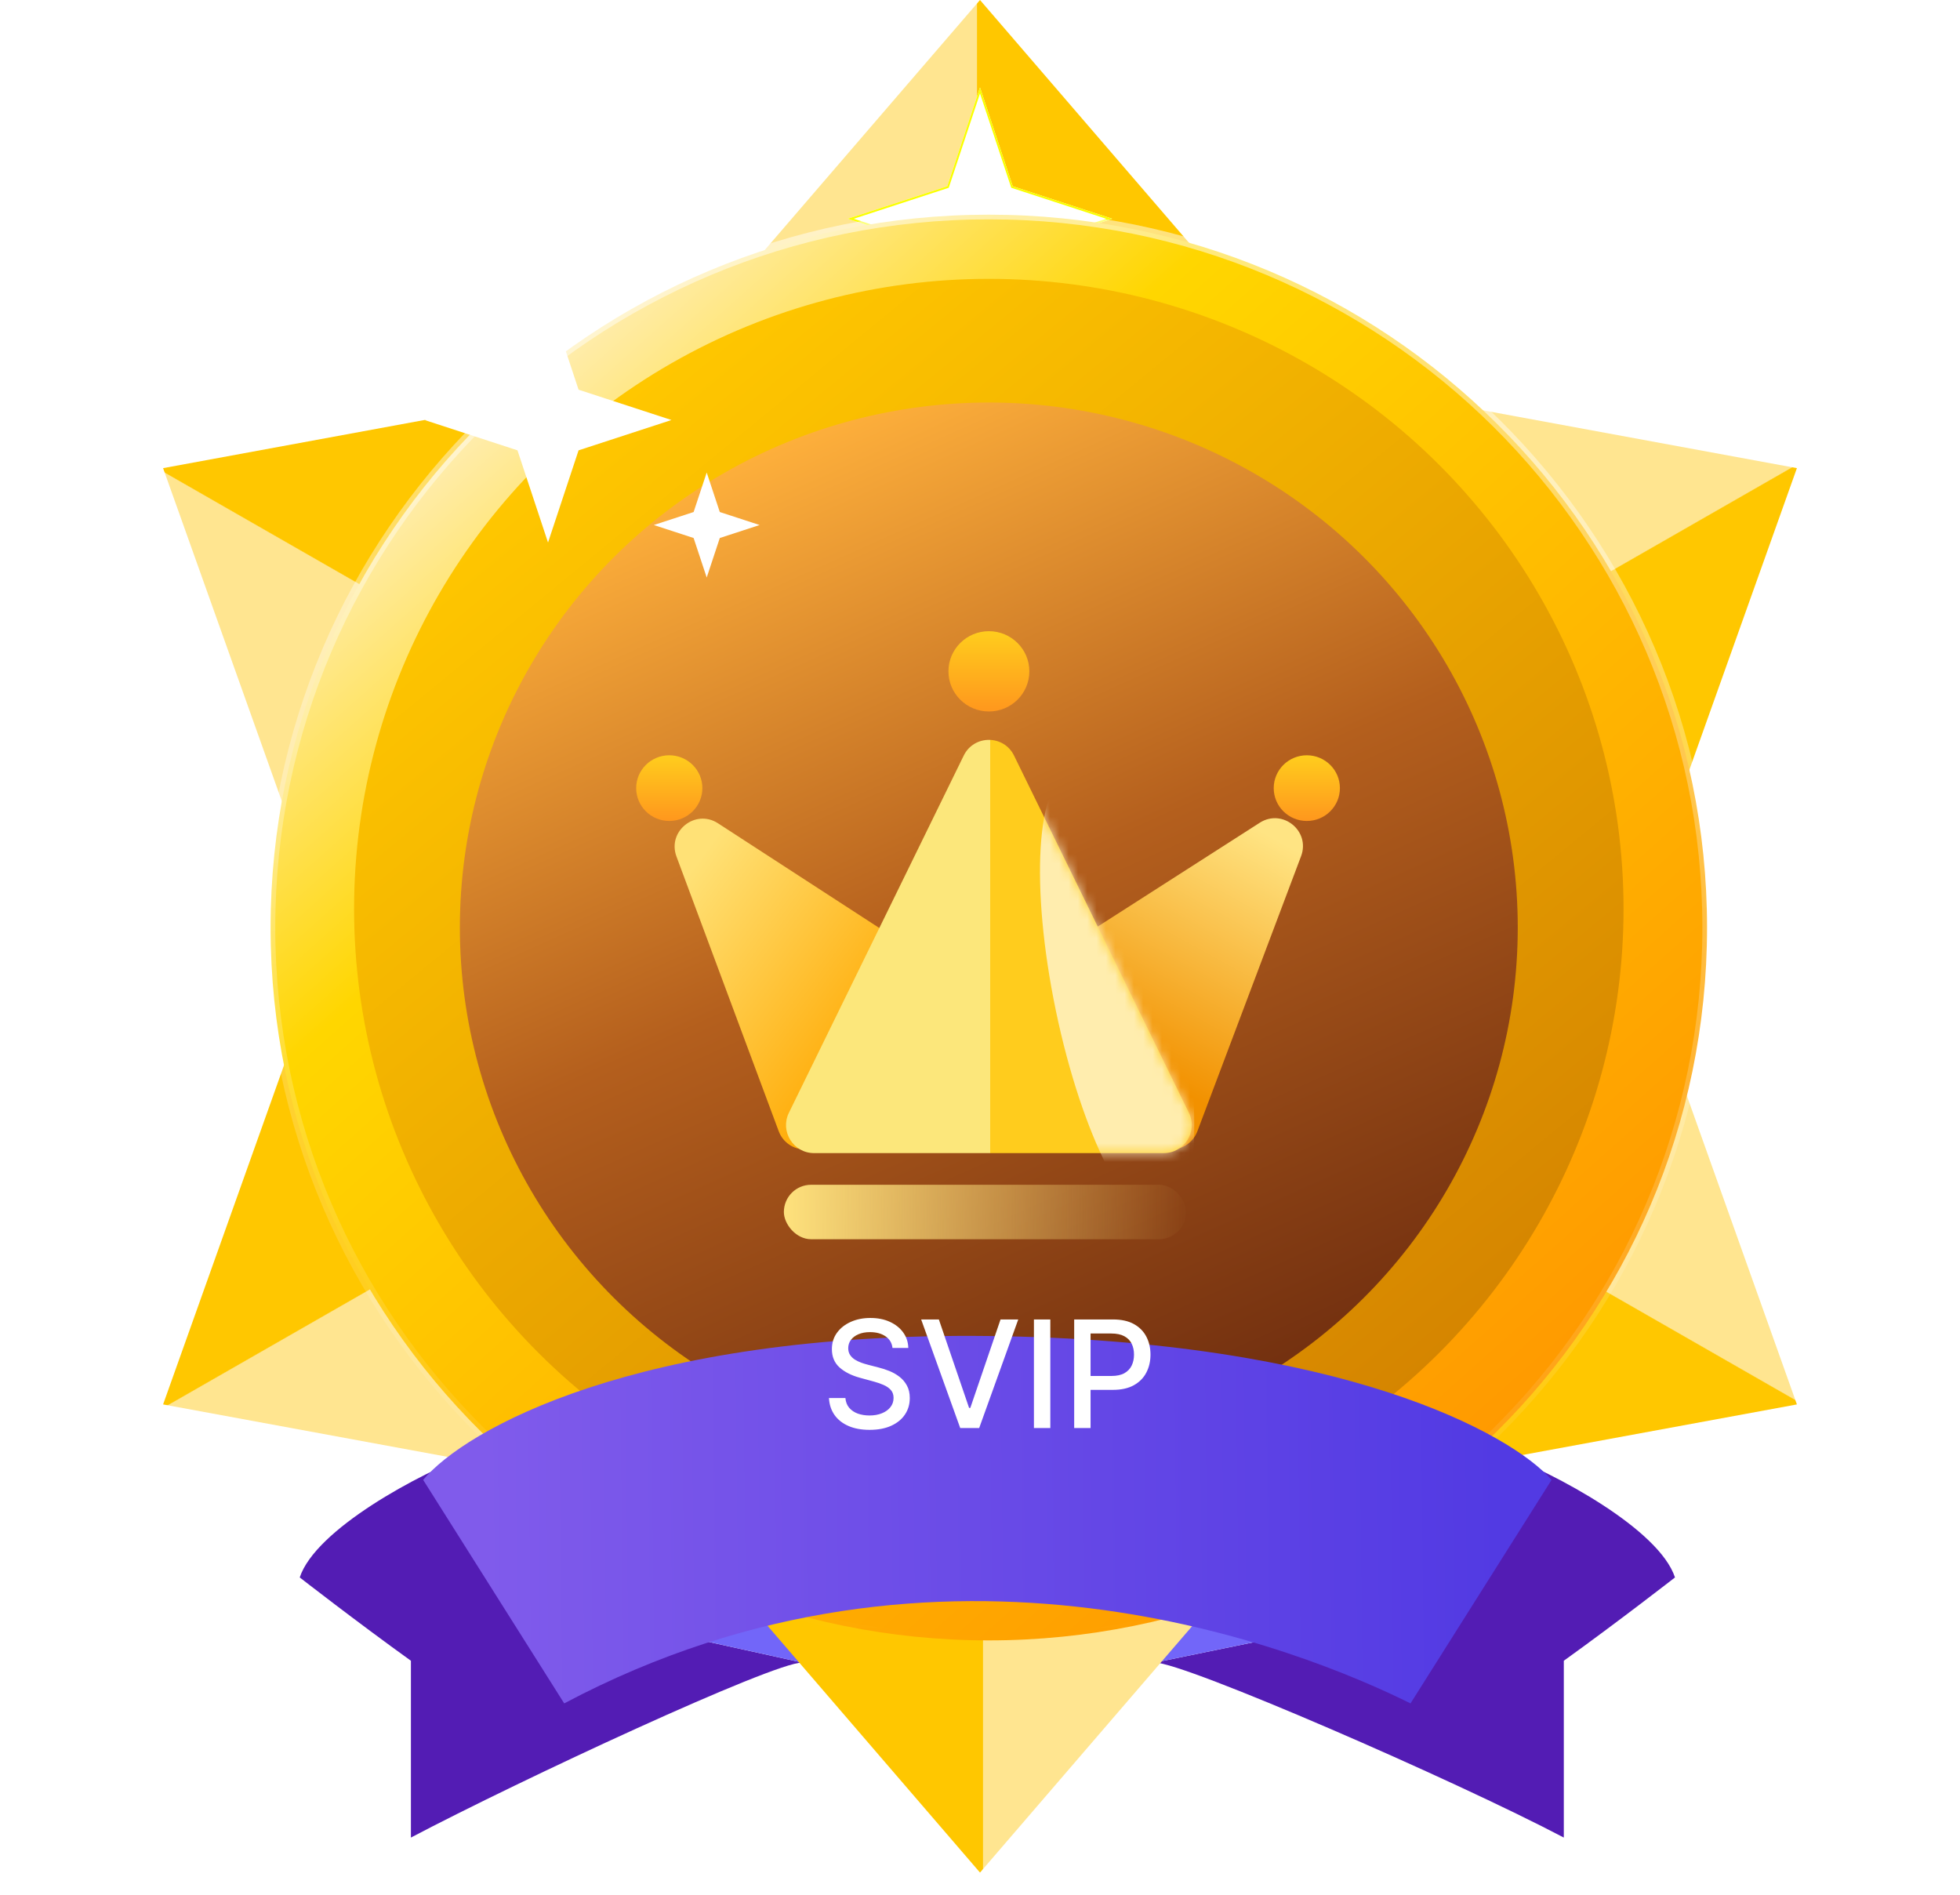 <svg width="210" height="203" viewBox="0 0 210 203" fill="none" xmlns="http://www.w3.org/2000/svg">
<path d="M32.114 169.005C33.806 163.872 44.801 157.9 50.91 155.625L60.451 172.5L85.953 178.125C82.777 178.125 55.734 190.713 44.026 196.875V177.931C38.208 173.75 32.114 169.005 32.114 169.005Z" fill="#531CB4"/>
<path d="M179.463 169.005C177.771 163.872 166.776 157.9 160.668 155.625L151.126 172.5L123.735 178.125C126.911 178.125 155.843 190.713 167.551 196.875V177.931C173.369 173.75 179.463 169.005 179.463 169.005Z" fill="#531CB4"/>
<path d="M74.619 165L85.953 178.125L60.451 172.5L74.619 165Z" fill="#7266F9"/>
<path d="M136.014 165L123.735 178.125L151.127 172.5L136.014 165Z" fill="#7266F9"/>
<path d="M105 0L135.265 35.156H74.734L105 0Z" fill="url(#paint0_linear_5_36)"/>
<path d="M105 200.625L74.735 165.469L135.266 165.469L105 200.625Z" fill="url(#paint1_linear_5_36)"/>
<g filter="url(#filter0_f_5_36)">
<path d="M105 9.375L108.507 19.957L119.169 23.438L108.507 26.918L105 37.5L101.494 26.918L90.832 23.438L101.494 19.957L105 9.375Z" fill="white"/>
<path d="M105 9.693L108.412 19.989L108.428 20.037L108.476 20.052L118.846 23.438L108.476 26.823L108.428 26.838L108.412 26.886L105 37.182L101.589 26.886L101.573 26.838L101.525 26.823L91.154 23.438L101.525 20.052L101.573 20.037L101.589 19.989L105 9.693Z" stroke="#FAFF00" stroke-width="0.2"/>
</g>
<path d="M192.526 150.469L146.718 158.906L176.984 106.875L192.526 150.469Z" fill="url(#paint2_linear_5_36)"/>
<path d="M17.474 50.156L63.282 41.719L33.016 93.75L17.474 50.156Z" fill="url(#paint3_linear_5_36)"/>
<path d="M192.526 50.156L176.984 93.75L146.718 41.718L192.526 50.156Z" fill="url(#paint4_linear_5_36)"/>
<path d="M17.474 150.469L33.016 106.875L63.282 158.907L17.474 150.469Z" fill="url(#paint5_linear_5_36)"/>
<path d="M182.897 99.375C182.897 141.552 148.448 175.75 105.945 175.75C63.442 175.75 28.992 141.552 28.992 99.375C28.992 57.198 63.442 23 105.945 23C148.448 23 182.897 57.198 182.897 99.375Z" fill="url(#paint6_linear_5_36)" stroke="url(#paint7_linear_5_36)"/>
<g filter="url(#filter1_i_5_36)">
<ellipse cx="105.944" cy="99.375" rx="68.007" ry="67.5" fill="url(#paint8_linear_5_36)"/>
</g>
<g filter="url(#filter2_ii_5_36)">
<ellipse cx="105.944" cy="99.375" rx="56.672" ry="56.25" fill="url(#paint9_linear_5_36)"/>
</g>
<g filter="url(#filter3_d_5_36)">
<path d="M72.479 89.767C71.471 87.059 74.499 84.631 76.923 86.204L122.273 115.635C124.778 117.261 123.627 121.151 120.639 121.151H86.246C84.992 121.151 83.871 120.372 83.434 119.198L72.479 89.767Z" fill="url(#paint10_linear_5_36)"/>
<path d="M139.401 89.731C140.42 87.029 137.407 84.589 134.975 86.147L88.97 115.625C86.447 117.242 87.592 121.151 90.588 121.151H125.48C126.729 121.151 127.847 120.378 128.287 119.21L139.401 89.731Z" fill="url(#paint11_linear_5_36)"/>
<path d="M103.257 78.951C104.355 76.709 107.549 76.709 108.646 78.951L127.38 117.223C128.355 119.216 126.904 121.542 124.685 121.542H87.219C85 121.542 83.549 119.216 84.524 117.223L103.257 78.951Z" fill="url(#paint12_linear_5_36)"/>
<mask id="mask0_5_36" style="mask-type:alpha" maskUnits="userSpaceOnUse" x="84" y="77" width="44" height="45">
<path d="M103.257 78.951C104.355 76.709 107.549 76.709 108.646 78.951L127.38 117.223C128.355 119.216 126.904 121.542 124.685 121.542H87.219C85 121.542 83.549 119.216 84.524 117.223L103.257 78.951Z" fill="url(#paint13_linear_5_36)"/>
</mask>
<g mask="url(#mask0_5_36)">
<g filter="url(#filter4_f_5_36)">
<ellipse cx="24.657" cy="6.692" rx="24.657" ry="6.692" transform="matrix(0.204 0.979 -0.98 0.201 121.221 79.481)" fill="#FFF5D2" fill-opacity="0.8"/>
</g>
</g>
<ellipse cx="105.953" cy="69.926" rx="4.334" ry="4.301" fill="url(#paint14_linear_5_36)"/>
<ellipse cx="71.708" cy="82.439" rx="3.546" ry="3.519" fill="url(#paint15_linear_5_36)"/>
<ellipse cx="140.016" cy="82.439" rx="3.546" ry="3.519" fill="url(#paint16_linear_5_36)"/>
<rect x="83.986" y="124.935" width="43.102" height="5.834" rx="2.917" fill="url(#paint17_linear_5_36)"/>
</g>
<path d="M75.719 50.625L77.121 54.858L81.386 56.25L77.121 57.642L75.719 61.875L74.316 57.642L70.052 56.25L74.316 54.858L75.719 50.625Z" fill="white"/>
<path d="M58.717 31.875L61.99 41.752L71.941 45L61.99 48.248L58.717 58.125L55.444 48.248L45.493 45L55.444 41.752L58.717 31.875Z" fill="white"/>
<g filter="url(#filter5_d_5_36)">
<path d="M45.338 148.553L60.451 172.5C101.066 150.938 139.792 166.875 151.127 172.5L166.239 148.553C161.918 143.598 143.808 133.579 105.939 133.138C68.071 132.698 49.76 143.231 45.338 148.553Z" fill="url(#paint18_linear_5_36)"/>
</g>
<g filter="url(#filter6_d_5_36)">
<path d="M95.625 143.42C95.564 142.883 95.314 142.466 94.875 142.17C94.436 141.871 93.883 141.722 93.216 141.722C92.739 141.722 92.326 141.797 91.977 141.949C91.629 142.097 91.358 142.301 91.165 142.562C90.975 142.82 90.881 143.114 90.881 143.443C90.881 143.72 90.945 143.958 91.074 144.159C91.206 144.36 91.379 144.528 91.591 144.665C91.807 144.797 92.038 144.909 92.284 145C92.53 145.087 92.767 145.159 92.994 145.216L94.131 145.511C94.502 145.602 94.883 145.725 95.273 145.881C95.663 146.036 96.025 146.241 96.358 146.494C96.691 146.748 96.96 147.062 97.165 147.438C97.373 147.812 97.477 148.261 97.477 148.784C97.477 149.443 97.307 150.028 96.966 150.54C96.629 151.051 96.138 151.455 95.494 151.75C94.854 152.045 94.079 152.193 93.171 152.193C92.299 152.193 91.546 152.055 90.909 151.778C90.273 151.502 89.775 151.11 89.415 150.602C89.055 150.091 88.856 149.485 88.818 148.784H90.579C90.614 149.205 90.75 149.555 90.989 149.835C91.231 150.112 91.54 150.318 91.915 150.455C92.294 150.587 92.708 150.653 93.159 150.653C93.655 150.653 94.097 150.576 94.483 150.42C94.873 150.261 95.18 150.042 95.403 149.761C95.627 149.477 95.739 149.146 95.739 148.767C95.739 148.422 95.64 148.14 95.443 147.92C95.25 147.701 94.987 147.519 94.653 147.375C94.324 147.231 93.951 147.104 93.534 146.994L92.159 146.619C91.227 146.366 90.489 145.992 89.943 145.5C89.401 145.008 89.131 144.356 89.131 143.545C89.131 142.875 89.312 142.29 89.676 141.79C90.04 141.29 90.532 140.902 91.153 140.625C91.775 140.345 92.475 140.205 93.256 140.205C94.044 140.205 94.739 140.343 95.341 140.619C95.947 140.896 96.424 141.277 96.773 141.761C97.121 142.242 97.303 142.795 97.318 143.42H95.625ZM100.592 140.364L103.831 149.841H103.962L107.2 140.364H109.098L104.911 152H102.882L98.695 140.364H100.592ZM112.534 140.364V152H110.778V140.364H112.534ZM115.091 152V140.364H119.239C120.144 140.364 120.894 140.528 121.489 140.858C122.083 141.187 122.528 141.638 122.824 142.21C123.119 142.778 123.267 143.419 123.267 144.131C123.267 144.847 123.117 145.491 122.818 146.062C122.523 146.631 122.076 147.081 121.477 147.415C120.883 147.744 120.134 147.909 119.233 147.909H116.381V146.42H119.074C119.646 146.42 120.11 146.322 120.466 146.125C120.822 145.924 121.083 145.652 121.25 145.307C121.417 144.962 121.5 144.57 121.5 144.131C121.5 143.691 121.417 143.301 121.25 142.96C121.083 142.619 120.82 142.352 120.46 142.159C120.104 141.966 119.634 141.869 119.051 141.869H116.847V152H115.091Z" fill="white"/>
</g>
<defs>
<filter id="filter0_f_5_36" x="87.832" y="6.375" width="34.336" height="34.125" filterUnits="userSpaceOnUse" color-interpolation-filters="sRGB">
<feFlood flood-opacity="0" result="BackgroundImageFix"/>
<feBlend mode="normal" in="SourceGraphic" in2="BackgroundImageFix" result="shape"/>
<feGaussianBlur stdDeviation="1.5" result="effect1_foregroundBlur_5_36"/>
</filter>
<filter id="filter1_i_5_36" x="37.938" y="29.875" width="136.014" height="137" filterUnits="userSpaceOnUse" color-interpolation-filters="sRGB">
<feFlood flood-opacity="0" result="BackgroundImageFix"/>
<feBlend mode="normal" in="SourceGraphic" in2="BackgroundImageFix" result="shape"/>
<feColorMatrix in="SourceAlpha" type="matrix" values="0 0 0 0 0 0 0 0 0 0 0 0 0 0 0 0 0 0 127 0" result="hardAlpha"/>
<feOffset dy="-2"/>
<feGaussianBlur stdDeviation="1"/>
<feComposite in2="hardAlpha" operator="arithmetic" k2="-1" k3="1"/>
<feColorMatrix type="matrix" values="0 0 0 0 0.617 0 0 0 0 0.407 0 0 0 0 0 0 0 0 0.25 0"/>
<feBlend mode="normal" in2="shape" result="effect1_innerShadow_5_36"/>
</filter>
<filter id="filter2_ii_5_36" x="49.272" y="41.125" width="113.345" height="116.5" filterUnits="userSpaceOnUse" color-interpolation-filters="sRGB">
<feFlood flood-opacity="0" result="BackgroundImageFix"/>
<feBlend mode="normal" in="SourceGraphic" in2="BackgroundImageFix" result="shape"/>
<feColorMatrix in="SourceAlpha" type="matrix" values="0 0 0 0 0 0 0 0 0 0 0 0 0 0 0 0 0 0 127 0" result="hardAlpha"/>
<feOffset dy="2"/>
<feGaussianBlur stdDeviation="2"/>
<feComposite in2="hardAlpha" operator="arithmetic" k2="-1" k3="1"/>
<feColorMatrix type="matrix" values="0 0 0 0 0.7 0 0 0 0 0.466 0 0 0 0 0.012 0 0 0 1 0"/>
<feBlend mode="normal" in2="shape" result="effect1_innerShadow_5_36"/>
<feColorMatrix in="SourceAlpha" type="matrix" values="0 0 0 0 0 0 0 0 0 0 0 0 0 0 0 0 0 0 127 0" result="hardAlpha"/>
<feOffset dy="-2"/>
<feGaussianBlur stdDeviation="1"/>
<feComposite in2="hardAlpha" operator="arithmetic" k2="-1" k3="1"/>
<feColorMatrix type="matrix" values="0 0 0 0 1 0 0 0 0 0.72 0 0 0 0 0 0 0 0 1 0"/>
<feBlend mode="normal" in2="effect1_innerShadow_5_36" result="effect2_innerShadow_5_36"/>
</filter>
<filter id="filter3_d_5_36" x="66.163" y="65.625" width="79.399" height="69.143" filterUnits="userSpaceOnUse" color-interpolation-filters="sRGB">
<feFlood flood-opacity="0" result="BackgroundImageFix"/>
<feColorMatrix in="SourceAlpha" type="matrix" values="0 0 0 0 0 0 0 0 0 0 0 0 0 0 0 0 0 0 127 0" result="hardAlpha"/>
<feOffset dy="2"/>
<feGaussianBlur stdDeviation="1"/>
<feComposite in2="hardAlpha" operator="out"/>
<feColorMatrix type="matrix" values="0 0 0 0 0.358 0 0 0 0 0.194 0 0 0 0 0 0 0 0 1 0"/>
<feBlend mode="normal" in2="BackgroundImageFix" result="effect1_dropShadow_5_36"/>
<feBlend mode="normal" in="SourceGraphic" in2="effect1_dropShadow_5_36" result="shape"/>
</filter>
<filter id="filter4_f_5_36" x="105.435" y="74.79" width="28.531" height="60.351" filterUnits="userSpaceOnUse" color-interpolation-filters="sRGB">
<feFlood flood-opacity="0" result="BackgroundImageFix"/>
<feBlend mode="normal" in="SourceGraphic" in2="BackgroundImageFix" result="shape"/>
<feGaussianBlur stdDeviation="3" result="effect1_foregroundBlur_5_36"/>
</filter>
<filter id="filter5_d_5_36" x="25.338" y="123.125" width="160.901" height="79.375" filterUnits="userSpaceOnUse" color-interpolation-filters="sRGB">
<feFlood flood-opacity="0" result="BackgroundImageFix"/>
<feColorMatrix in="SourceAlpha" type="matrix" values="0 0 0 0 0 0 0 0 0 0 0 0 0 0 0 0 0 0 127 0" result="hardAlpha"/>
<feOffset dy="10"/>
<feGaussianBlur stdDeviation="10"/>
<feComposite in2="hardAlpha" operator="out"/>
<feColorMatrix type="matrix" values="0 0 0 0 0 0 0 0 0 0 0 0 0 0 0 0 0 0 0.3 0"/>
<feBlend mode="normal" in2="BackgroundImageFix" result="effect1_dropShadow_5_36"/>
<feBlend mode="normal" in="SourceGraphic" in2="effect1_dropShadow_5_36" result="shape"/>
</filter>
<filter id="filter6_d_5_36" x="88.818" y="140.205" width="34.449" height="12.989" filterUnits="userSpaceOnUse" color-interpolation-filters="sRGB">
<feFlood flood-opacity="0" result="BackgroundImageFix"/>
<feColorMatrix in="SourceAlpha" type="matrix" values="0 0 0 0 0 0 0 0 0 0 0 0 0 0 0 0 0 0 127 0" result="hardAlpha"/>
<feOffset dy="1"/>
<feComposite in2="hardAlpha" operator="out"/>
<feColorMatrix type="matrix" values="0 0 0 0 0.222 0 0 0 0 0.154 0 0 0 0 0.588 0 0 0 1 0"/>
<feBlend mode="normal" in2="BackgroundImageFix" result="effect1_dropShadow_5_36"/>
<feBlend mode="normal" in="SourceGraphic" in2="effect1_dropShadow_5_36" result="shape"/>
</filter>
<linearGradient id="paint0_linear_5_36" x1="92.418" y1="14.062" x2="117.581" y2="14.062" gradientUnits="userSpaceOnUse">
<stop offset="0.485" stop-color="#FFE590"/>
<stop offset="0.489" stop-color="#FFC700"/>
</linearGradient>
<linearGradient id="paint1_linear_5_36" x1="117.582" y1="186.562" x2="92.419" y2="186.562" gradientUnits="userSpaceOnUse">
<stop offset="0.485" stop-color="#FFE590"/>
<stop offset="0.489" stop-color="#FFC700"/>
</linearGradient>
<linearGradient id="paint2_linear_5_36" x1="186.547" y1="132.623" x2="174.106" y2="154.333" gradientUnits="userSpaceOnUse">
<stop offset="0.485" stop-color="#FFE590"/>
<stop offset="0.489" stop-color="#FFC700"/>
</linearGradient>
<linearGradient id="paint3_linear_5_36" x1="23.453" y1="68.002" x2="35.894" y2="46.292" gradientUnits="userSpaceOnUse">
<stop offset="0.485" stop-color="#FFE590"/>
<stop offset="0.489" stop-color="#FFC700"/>
</linearGradient>
<linearGradient id="paint4_linear_5_36" x1="173.965" y1="46.373" x2="186.406" y2="68.082" gradientUnits="userSpaceOnUse">
<stop offset="0.485" stop-color="#FFE590"/>
<stop offset="0.489" stop-color="#FFC700"/>
</linearGradient>
<linearGradient id="paint5_linear_5_36" x1="36.035" y1="154.252" x2="23.595" y2="132.543" gradientUnits="userSpaceOnUse">
<stop offset="0.485" stop-color="#FFE590"/>
<stop offset="0.489" stop-color="#FFC700"/>
</linearGradient>
<linearGradient id="paint6_linear_5_36" x1="56.296" y1="42.212" x2="158.71" y2="157.3" gradientUnits="userSpaceOnUse">
<stop stop-color="#FFECA9"/>
<stop offset="0.237" stop-color="#FFD600"/>
<stop offset="1" stop-color="#FF9900"/>
</linearGradient>
<linearGradient id="paint7_linear_5_36" x1="105.945" y1="22.5" x2="105.945" y2="176.25" gradientUnits="userSpaceOnUse">
<stop stop-color="white" stop-opacity="0.5"/>
<stop offset="1" stop-color="white" stop-opacity="0"/>
</linearGradient>
<linearGradient id="paint8_linear_5_36" x1="62.496" y1="47.812" x2="148.624" y2="152.508" gradientUnits="userSpaceOnUse">
<stop stop-color="#FFC700"/>
<stop offset="1" stop-color="#D58500"/>
</linearGradient>
<linearGradient id="paint9_linear_5_36" x1="68.441" y1="53.051" x2="114.535" y2="155.884" gradientUnits="userSpaceOnUse">
<stop stop-color="#FFB13C"/>
<stop offset="0.484" stop-color="#B45F1D"/>
<stop offset="1" stop-color="#743110"/>
</linearGradient>
<linearGradient id="paint10_linear_5_36" x1="73.042" y1="92.606" x2="95.924" y2="109.373" gradientUnits="userSpaceOnUse">
<stop stop-color="#FFE176"/>
<stop offset="1" stop-color="#FFA800"/>
</linearGradient>
<linearGradient id="paint11_linear_5_36" x1="136.47" y1="87.763" x2="122.689" y2="112.756" gradientUnits="userSpaceOnUse">
<stop stop-color="#FFE483"/>
<stop offset="1" stop-color="#F29100"/>
</linearGradient>
<linearGradient id="paint12_linear_5_36" x1="93.909" y1="98.204" x2="118.339" y2="98.204" gradientUnits="userSpaceOnUse">
<stop offset="0.497" stop-color="#FCE77B"/>
<stop offset="0.497" stop-color="#FFCC1D"/>
</linearGradient>
<linearGradient id="paint13_linear_5_36" x1="93.909" y1="98.204" x2="118.339" y2="98.204" gradientUnits="userSpaceOnUse">
<stop offset="0.497" stop-color="#FCE77B"/>
<stop offset="0.497" stop-color="#FFCC1D"/>
</linearGradient>
<linearGradient id="paint14_linear_5_36" x1="105.953" y1="65.625" x2="105.953" y2="74.228" gradientUnits="userSpaceOnUse">
<stop stop-color="#FFCD1D"/>
<stop offset="1" stop-color="#FF971D"/>
</linearGradient>
<linearGradient id="paint15_linear_5_36" x1="71.708" y1="78.92" x2="71.708" y2="85.959" gradientUnits="userSpaceOnUse">
<stop stop-color="#FFCD1D"/>
<stop offset="1" stop-color="#FF971D"/>
</linearGradient>
<linearGradient id="paint16_linear_5_36" x1="140.016" y1="78.92" x2="140.016" y2="85.959" gradientUnits="userSpaceOnUse">
<stop stop-color="#FFCD1D"/>
<stop offset="1" stop-color="#FF971D"/>
</linearGradient>
<linearGradient id="paint17_linear_5_36" x1="84.476" y1="127.851" x2="127.578" y2="127.851" gradientUnits="userSpaceOnUse">
<stop stop-color="#FDE07C"/>
<stop offset="1" stop-color="#FDE07C" stop-opacity="0"/>
</linearGradient>
<linearGradient id="paint18_linear_5_36" x1="51.807" y1="155.889" x2="160.66" y2="154.676" gradientUnits="userSpaceOnUse">
<stop stop-color="#805BEB"/>
<stop offset="1" stop-color="#523AE3"/>
</linearGradient>
</defs>
</svg>
